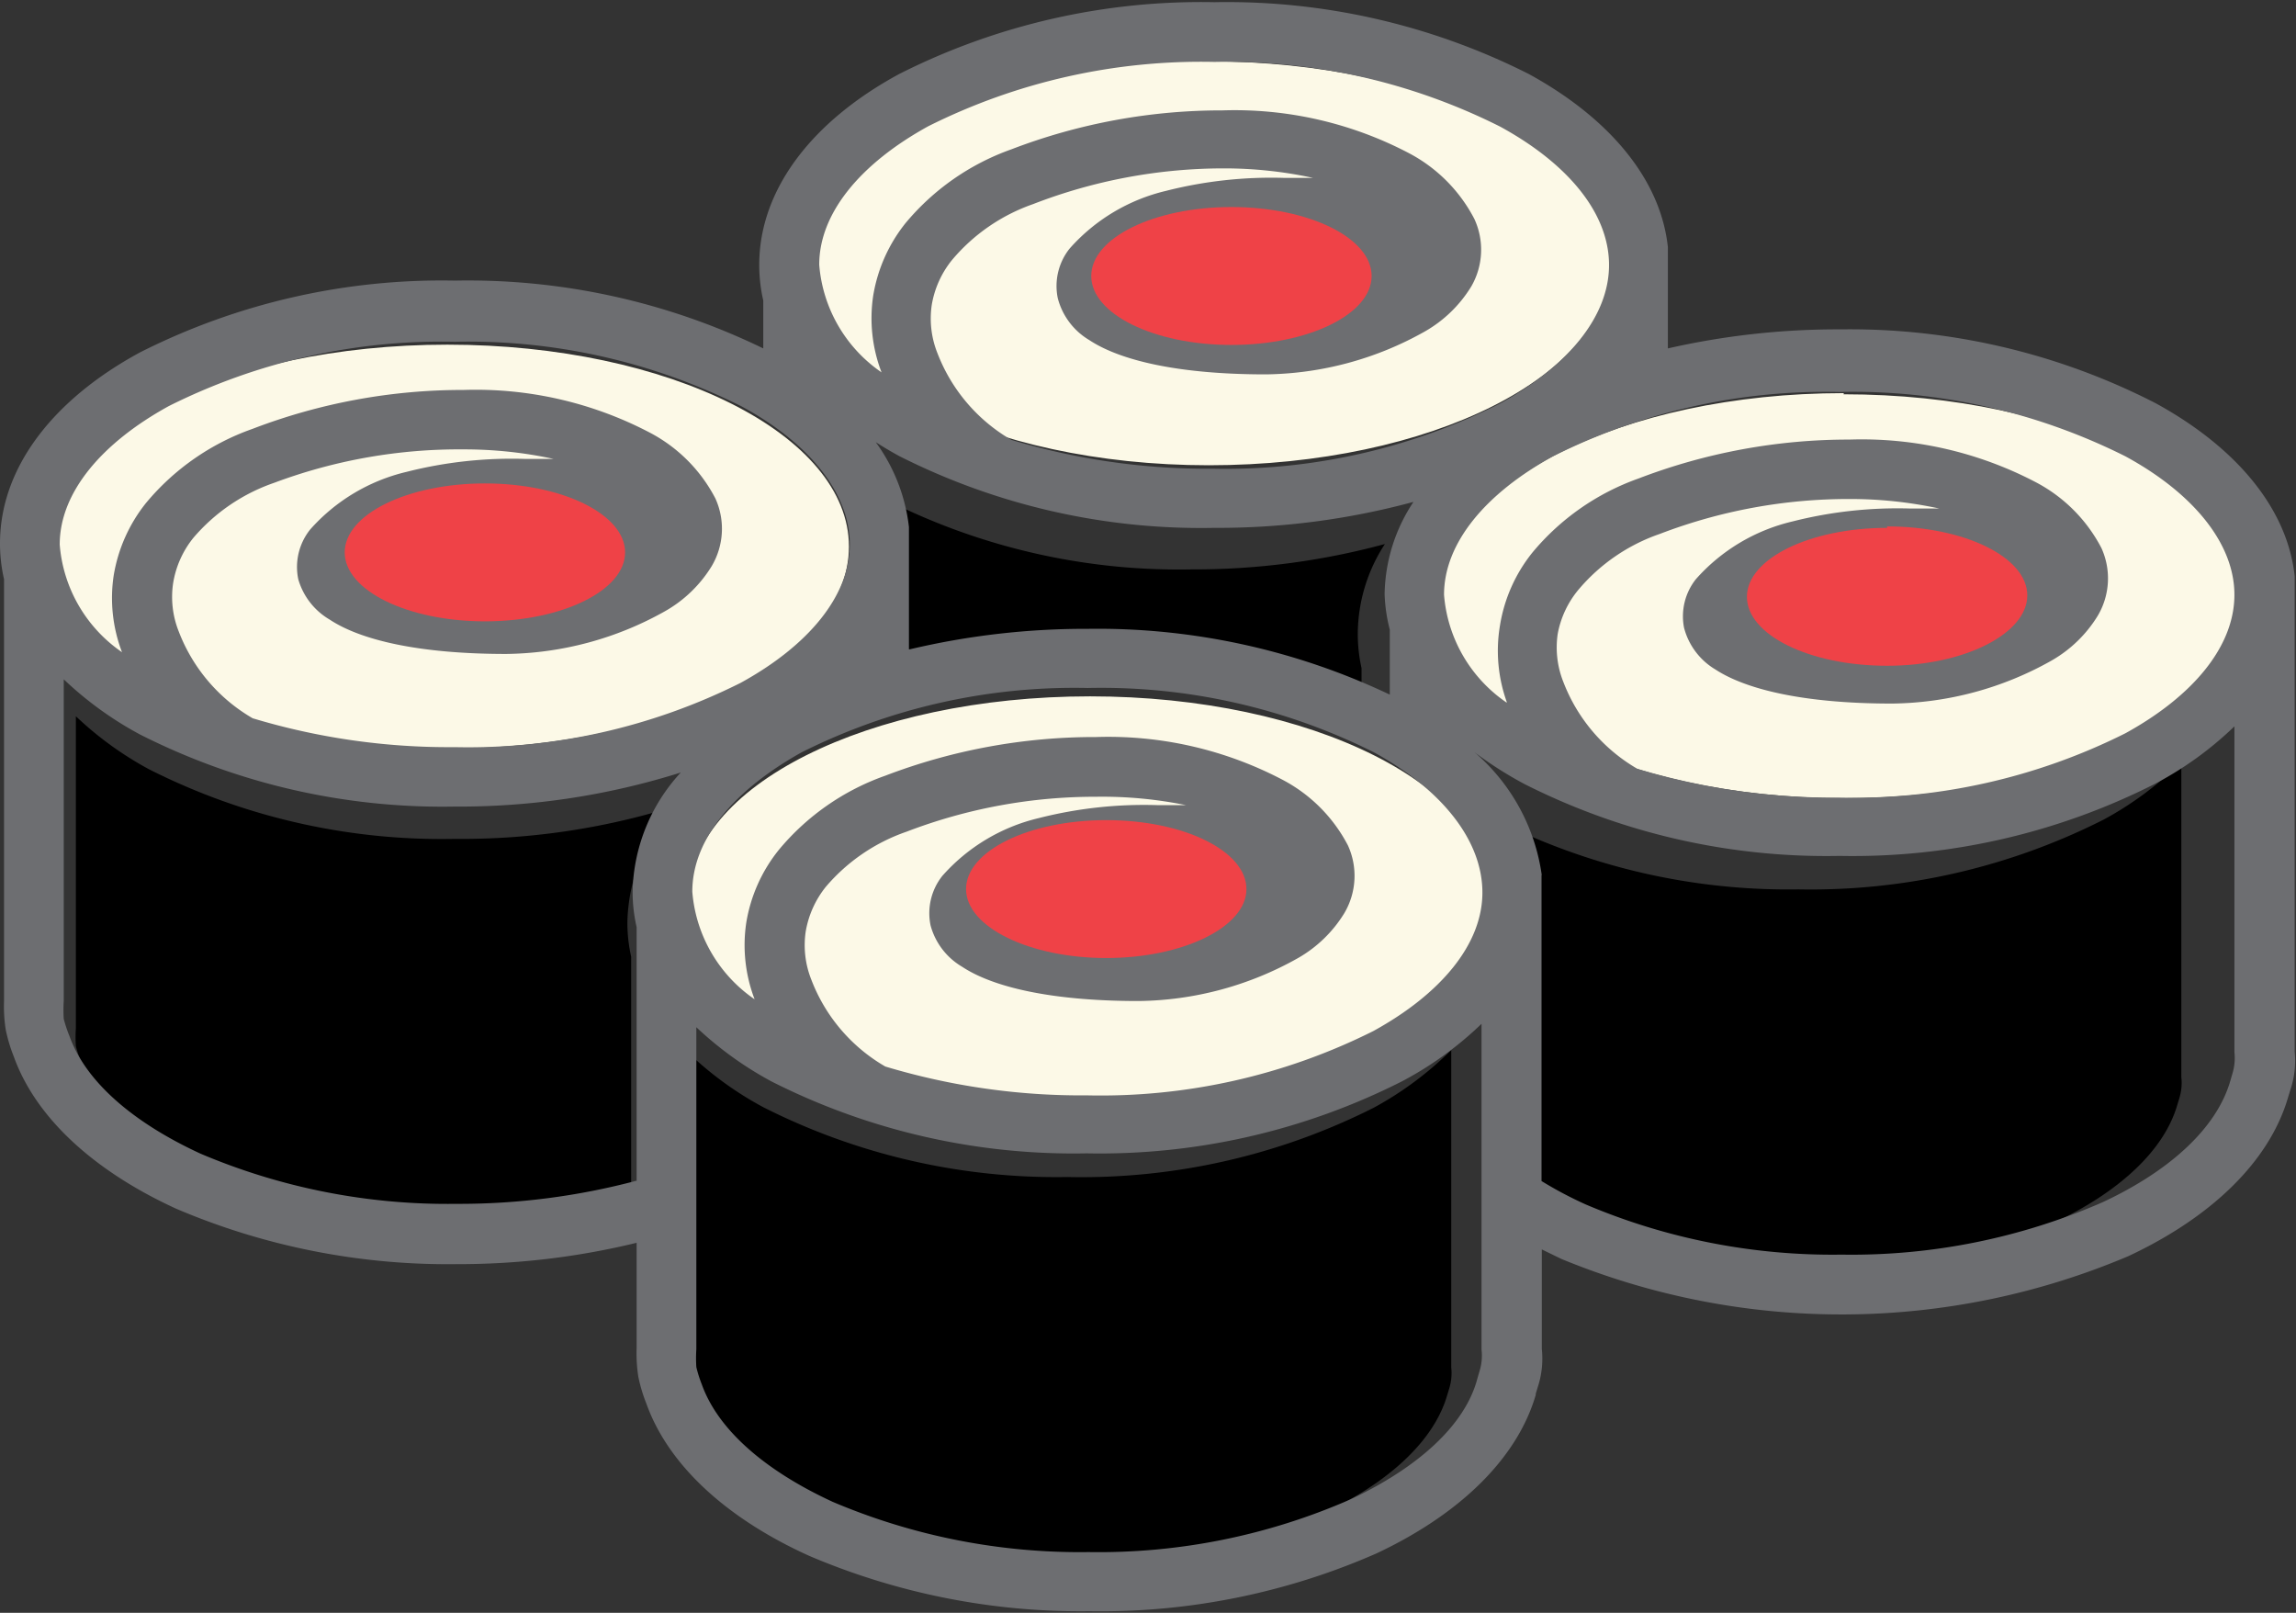 <svg xmlns="http://www.w3.org/2000/svg" viewBox="-0 -0.076 79.595 55.901"><rect x="-0" y="-0.076" width="79.595" height="55.901" fill="#333333" stroke="none"/><title>Depositphotos_63919509_07</title><g data-name="Layer 2"><g data-name="Layer 1"><g data-name="Layer 2"><g data-name="Layer 1-2"><path d="M37.79 24.06c7.69 0 13.92 3.12 13.92 7s-6.23 7-13.92 7-13.92-3.12-13.92-7 6.23-7 13.92-7zm26.12-10.47c7.69 0 13.92 3.12 13.92 7s-6.23 7-13.92 7S50 24.39 50 20.55s6.23-7 13.92-7zM41.9 2.05c7.69 0 13.92 3.12 13.92 7s-6.23 7-13.92 7S28 12.86 28 9s6.23-7 13.92-7zm-26.39 9.82c7.69 0 13.92 3.12 13.92 7s-6.23 7-13.92 7-13.92-3.12-13.92-7 6.23-7 13.92-7z" fill="#fcf9e7"/><path d="M31.06 23.74A25.64 25.64 0 0 1 37 23a22.89 22.89 0 0 1 10.2 2.24v-2.16a5.43 5.43 0 0 1-.13-1.2 5.74 5.74 0 0 1 .94-3.1 25.28 25.28 0 0 1-6.71.88 22.49 22.49 0 0 1-10.59-2.42c-.27-.15-.54-.31-.79-.47A6 6 0 0 1 31 19.62v4.11z"/><path d="M52.31 31.32v10.3a13.22 13.22 0 0 0 1.49.78 21.22 21.22 0 0 0 8.6 1.68 21.06 21.06 0 0 0 8.79-1.77c2.26-1.06 3.83-2.5 4.29-4.09l.07-.23a1.79 1.79 0 0 0 .07-.73V26.33a11.67 11.67 0 0 1-2.69 2 22.49 22.49 0 0 1-10.59 2.42 22.5 22.5 0 0 1-10.57-2.45 13 13 0 0 1-1.72-1.12 6.64 6.64 0 0 1 2.26 4.14z"/><path d="M23.9 36.45v10.82a4.53 4.53 0 0 0 0 .61 4.49 4.49 0 0 0 .19.58c.55 1.55 2.15 2.93 4.4 4a21.22 21.22 0 0 0 8.6 1.68 21.06 21.06 0 0 0 8.79-1.77c2.26-1.06 3.83-2.5 4.29-4.09l.07-.23a1.79 1.79 0 0 0 .07-.73v-11a11.75 11.75 0 0 1-2.69 2A22.5 22.5 0 0 1 37 40.72a22.49 22.49 0 0 1-10.54-2.42 11.86 11.86 0 0 1-2.56-1.85z"/><path d="M21.88 41.62v-8.54a5.31 5.31 0 0 1-.13-1.2 6.09 6.09 0 0 1 1.62-4 24.75 24.75 0 0 1-7.6 1.12 22.49 22.49 0 0 1-10.58-2.4 11.83 11.83 0 0 1-2.56-1.85v10.82a4.53 4.53 0 0 0 0 .61 4.49 4.49 0 0 0 .19.58c.55 1.55 2.15 2.93 4.4 4a21.22 21.22 0 0 0 8.6 1.68 23.14 23.14 0 0 0 6-.77z"/><path d="M53.24 48.27c-.65 2.23-2.67 4.16-5.53 5.5a23.79 23.79 0 0 1-9.94 2 24 24 0 0 1-9.72-1.92c-2.83-1.28-4.87-3.12-5.64-5.27a5.49 5.49 0 0 1-.28-.93 5.15 5.15 0 0 1-.06-1V43a26.13 26.13 0 0 1-6.24.74 24 24 0 0 1-9.72-1.92c-2.82-1.29-4.86-3.13-5.63-5.27a5.49 5.49 0 0 1-.28-.93 5.16 5.16 0 0 1-.06-1V20A5.53 5.53 0 0 1 0 18.76c0-2.64 1.86-5 4.85-6.62a23.2 23.2 0 0 1 10.92-2.49A23.42 23.42 0 0 1 26.46 12v-1.66a5.53 5.53 0 0 1-.14-1.23c0-2.64 1.86-5 4.85-6.62A23.2 23.2 0 0 1 42.1 0 23.2 23.2 0 0 1 53 2.49c2.78 1.52 4.57 3.64 4.82 6V12a26.54 26.54 0 0 1 6-.66 23.19 23.19 0 0 1 10.91 2.56c2.78 1.52 4.57 3.64 4.82 6v16.48a3.19 3.19 0 0 1-.16 1.35l-.07.23c-.65 2.23-2.67 4.16-5.53 5.5a25.47 25.47 0 0 1-19.66.1l-.68-.33v3.45a3.16 3.16 0 0 1-.14 1.32l-.07.23zm-1-24A5.26 5.26 0 0 1 52 21.6a5.4 5.4 0 0 1 1.12-2.52 8.45 8.45 0 0 1 3.68-2.57 20.36 20.36 0 0 1 7.32-1.35 13 13 0 0 1 6.44 1.47 5.38 5.38 0 0 1 2.29 2.29 2.54 2.54 0 0 1-.13 2.35 4.48 4.48 0 0 1-1.6 1.55 11.49 11.49 0 0 1-5.53 1.49c-3.09 0-5.08-.5-6.12-1.18a2.38 2.38 0 0 1-1.09-1.45 2.07 2.07 0 0 1 .41-1.68 6.44 6.44 0 0 1 3.34-2 14.81 14.81 0 0 1 4.1-.45h1a14.59 14.59 0 0 0-3.12-.33 18.28 18.28 0 0 0-6.57 1.21 6.42 6.42 0 0 0-2.8 1.91A3.33 3.33 0 0 0 54 21.9a3.23 3.23 0 0 0 .2 1.67 5.93 5.93 0 0 0 2.56 3 23.59 23.59 0 0 0 7 1 21.09 21.09 0 0 0 9.92-2.23c2.33-1.28 3.78-3 3.78-4.8S76 17 73.68 15.74a21.09 21.09 0 0 0-9.92-2.23 21.09 21.09 0 0 0-9.92 2.23c-2.33 1.28-3.78 3-3.78 4.8a5 5 0 0 0 2.16 3.73zM22.07 40.86v-8.8a5.53 5.53 0 0 1-.14-1.23 6.27 6.27 0 0 1 1.67-4.13 25.55 25.55 0 0 1-7.83 1.18 23.21 23.21 0 0 1-10.92-2.5 12.2 12.2 0 0 1-2.64-1.91v11.15a4.81 4.81 0 0 0 0 .62 4.78 4.78 0 0 0 .2.6c.57 1.59 2.22 3 4.54 4.07a21.9 21.9 0 0 0 8.87 1.74 23.88 23.88 0 0 0 6.24-.8zm2.07-5.33v11.16a4.66 4.66 0 0 0 0 .62 4.36 4.36 0 0 0 .19.6c.57 1.59 2.22 3 4.54 4.07a21.9 21.9 0 0 0 8.87 1.74 21.72 21.72 0 0 0 9.06-1.82c2.33-1.09 4-2.57 4.42-4.21l.07-.24a1.8 1.8 0 0 0 .07-.75V35.41a12.08 12.08 0 0 1-2.77 2 23.2 23.2 0 0 1-10.92 2.49 23.2 23.2 0 0 1-10.92-2.49 12.24 12.24 0 0 1-2.64-1.91zm29.3-5.29v10.62a13.66 13.66 0 0 0 1.53.81 21.88 21.88 0 0 0 8.87 1.74 21.73 21.73 0 0 0 9.06-1.82c2.33-1.09 3.95-2.57 4.42-4.21l.07-.24a1.85 1.85 0 0 0 .07-.75V25.1a12 12 0 0 1-2.77 2 23.19 23.19 0 0 1-10.92 2.49 23.2 23.2 0 0 1-10.92-2.49 13.34 13.34 0 0 1-1.73-1.1 6.86 6.86 0 0 1 2.33 4.27zm-21.9-7.81a26.42 26.42 0 0 1 6.17-.71A23.6 23.6 0 0 1 48.18 24v-2.25a5.64 5.64 0 0 1-.18-1.23 5.93 5.93 0 0 1 1-3.2 26 26 0 0 1-6.91.9 23.2 23.2 0 0 1-10.92-2.49q-.42-.23-.81-.48a6.17 6.17 0 0 1 1.15 2.94v4.24zM25.69 14a21.09 21.09 0 0 0-9.92-2.23A21.1 21.1 0 0 0 5.85 14c-2.33 1.28-3.78 3-3.78 4.8a5 5 0 0 0 2.16 3.73 5.25 5.25 0 0 1-.29-2.65 5.43 5.43 0 0 1 1.12-2.52 8.45 8.45 0 0 1 3.69-2.57 20.34 20.34 0 0 1 7.32-1.35 13 13 0 0 1 6.44 1.47 5.37 5.37 0 0 1 2.29 2.29 2.54 2.54 0 0 1-.13 2.35 4.49 4.49 0 0 1-1.6 1.55 11.48 11.48 0 0 1-5.52 1.49c-3.09 0-5.08-.5-6.12-1.19a2.38 2.38 0 0 1-1.09-1.4 2.08 2.08 0 0 1 .41-1.72 6.44 6.44 0 0 1 3.34-2 14.82 14.82 0 0 1 4.1-.45h1a14.61 14.61 0 0 0-3.12-.33 18.3 18.3 0 0 0-6.57 1.16 6.43 6.43 0 0 0-2.8 1.91 3.35 3.35 0 0 0-.7 1.58 3.23 3.23 0 0 0 .2 1.67 5.92 5.92 0 0 0 2.56 3 23.56 23.56 0 0 0 7 1 21.09 21.09 0 0 0 9.92-2.23c2.33-1.28 3.78-3 3.78-4.8S28 15.24 25.69 14zM50.4 25.37l-.15-.14.15.11zm-2.77.63a21.1 21.1 0 0 0-9.92-2.23A21.11 21.11 0 0 0 27.79 26C25.46 27.3 24 29 24 30.83a5 5 0 0 0 2.16 3.73 5.25 5.25 0 0 1-.29-2.65A5.41 5.41 0 0 1 27 29.38a8.45 8.45 0 0 1 3.69-2.57A20.35 20.35 0 0 1 38 25.47a13 13 0 0 1 6.44 1.47 5.37 5.37 0 0 1 2.29 2.29 2.54 2.54 0 0 1-.13 2.35 4.49 4.49 0 0 1-1.6 1.55 11.5 11.5 0 0 1-5.53 1.49c-3.09 0-5.08-.5-6.12-1.19A2.38 2.38 0 0 1 32.26 32a2.08 2.08 0 0 1 .41-1.72 6.44 6.44 0 0 1 3.34-2 14.82 14.82 0 0 1 4.1-.45h1a14.53 14.53 0 0 0-3.11-.29 18.27 18.27 0 0 0-6.57 1.21 6.42 6.42 0 0 0-2.8 1.91 3.37 3.37 0 0 0-.7 1.56 3.23 3.23 0 0 0 .2 1.67 5.91 5.91 0 0 0 2.56 3 23.58 23.58 0 0 0 7 1 21.1 21.1 0 0 0 9.92-2.23c2.33-1.28 3.78-3 3.78-4.8S50 27.3 47.63 26zM52 4.31a21.1 21.1 0 0 0-9.9-2.24 21.11 21.11 0 0 0-9.92 2.23c-2.33 1.28-3.78 3-3.78 4.8a5 5 0 0 0 2.16 3.73 5.24 5.24 0 0 1-.29-2.65 5.43 5.43 0 0 1 1.12-2.52 8.45 8.45 0 0 1 3.67-2.56 20.36 20.36 0 0 1 7.32-1.35 13 13 0 0 1 6.44 1.47 5.37 5.37 0 0 1 2.29 2.29A2.54 2.54 0 0 1 51 9.86a4.49 4.49 0 0 1-1.6 1.55 11.48 11.48 0 0 1-5.52 1.49c-3.09 0-5.08-.5-6.12-1.19a2.38 2.38 0 0 1-1.09-1.45 2.08 2.08 0 0 1 .41-1.72 6.44 6.44 0 0 1 3.34-2 14.81 14.81 0 0 1 4.1-.45h1a14.55 14.55 0 0 0-3.12-.33A18.29 18.29 0 0 0 35.81 7 6.43 6.43 0 0 0 33 8.94a3.35 3.35 0 0 0-.7 1.56 3.23 3.23 0 0 0 .2 1.67 5.93 5.93 0 0 0 2.56 3 23.58 23.58 0 0 0 7 1A21.1 21.1 0 0 0 52 13.91c2.33-1.28 3.78-3 3.78-4.8S54.35 5.59 52 4.31zm-7.13 25.94zm-10.54 1.34v-.07.06zm-11.4-13.4zM12.4 19.52l-.05-.07.05.06zm36.86-11zM38.72 9.87V9.8v.06zM71 19.94zm-10.57 1.34v-.07.06z" fill="#6d6e71"/><path d="M38.35 28.35c2.69 0 4.86 1.07 4.86 2.39s-2.21 2.39-4.86 2.39-4.86-1.07-4.86-2.39 2.18-2.39 4.86-2.39z" fill="#ef4247"/><path d="M16.81 16.68c2.68 0 4.86 1.07 4.86 2.39s-2.18 2.39-4.86 2.39-4.86-1.07-4.86-2.39 2.18-2.39 4.86-2.39z" fill="#ef4247"/><path d="M42.69 7.1c2.69 0 4.86 1.07 4.86 2.39s-2.18 2.39-4.86 2.39-4.86-1.07-4.86-2.39S40 7.1 42.69 7.1z" fill="#ef4247"/><path d="M65.42 18.17c2.69 0 4.86 1.07 4.86 2.39S68.11 23 65.42 23s-4.86-1.07-4.86-2.39 2.18-2.39 4.86-2.39z" fill="#ef4247"/></g></g></g></g></svg>